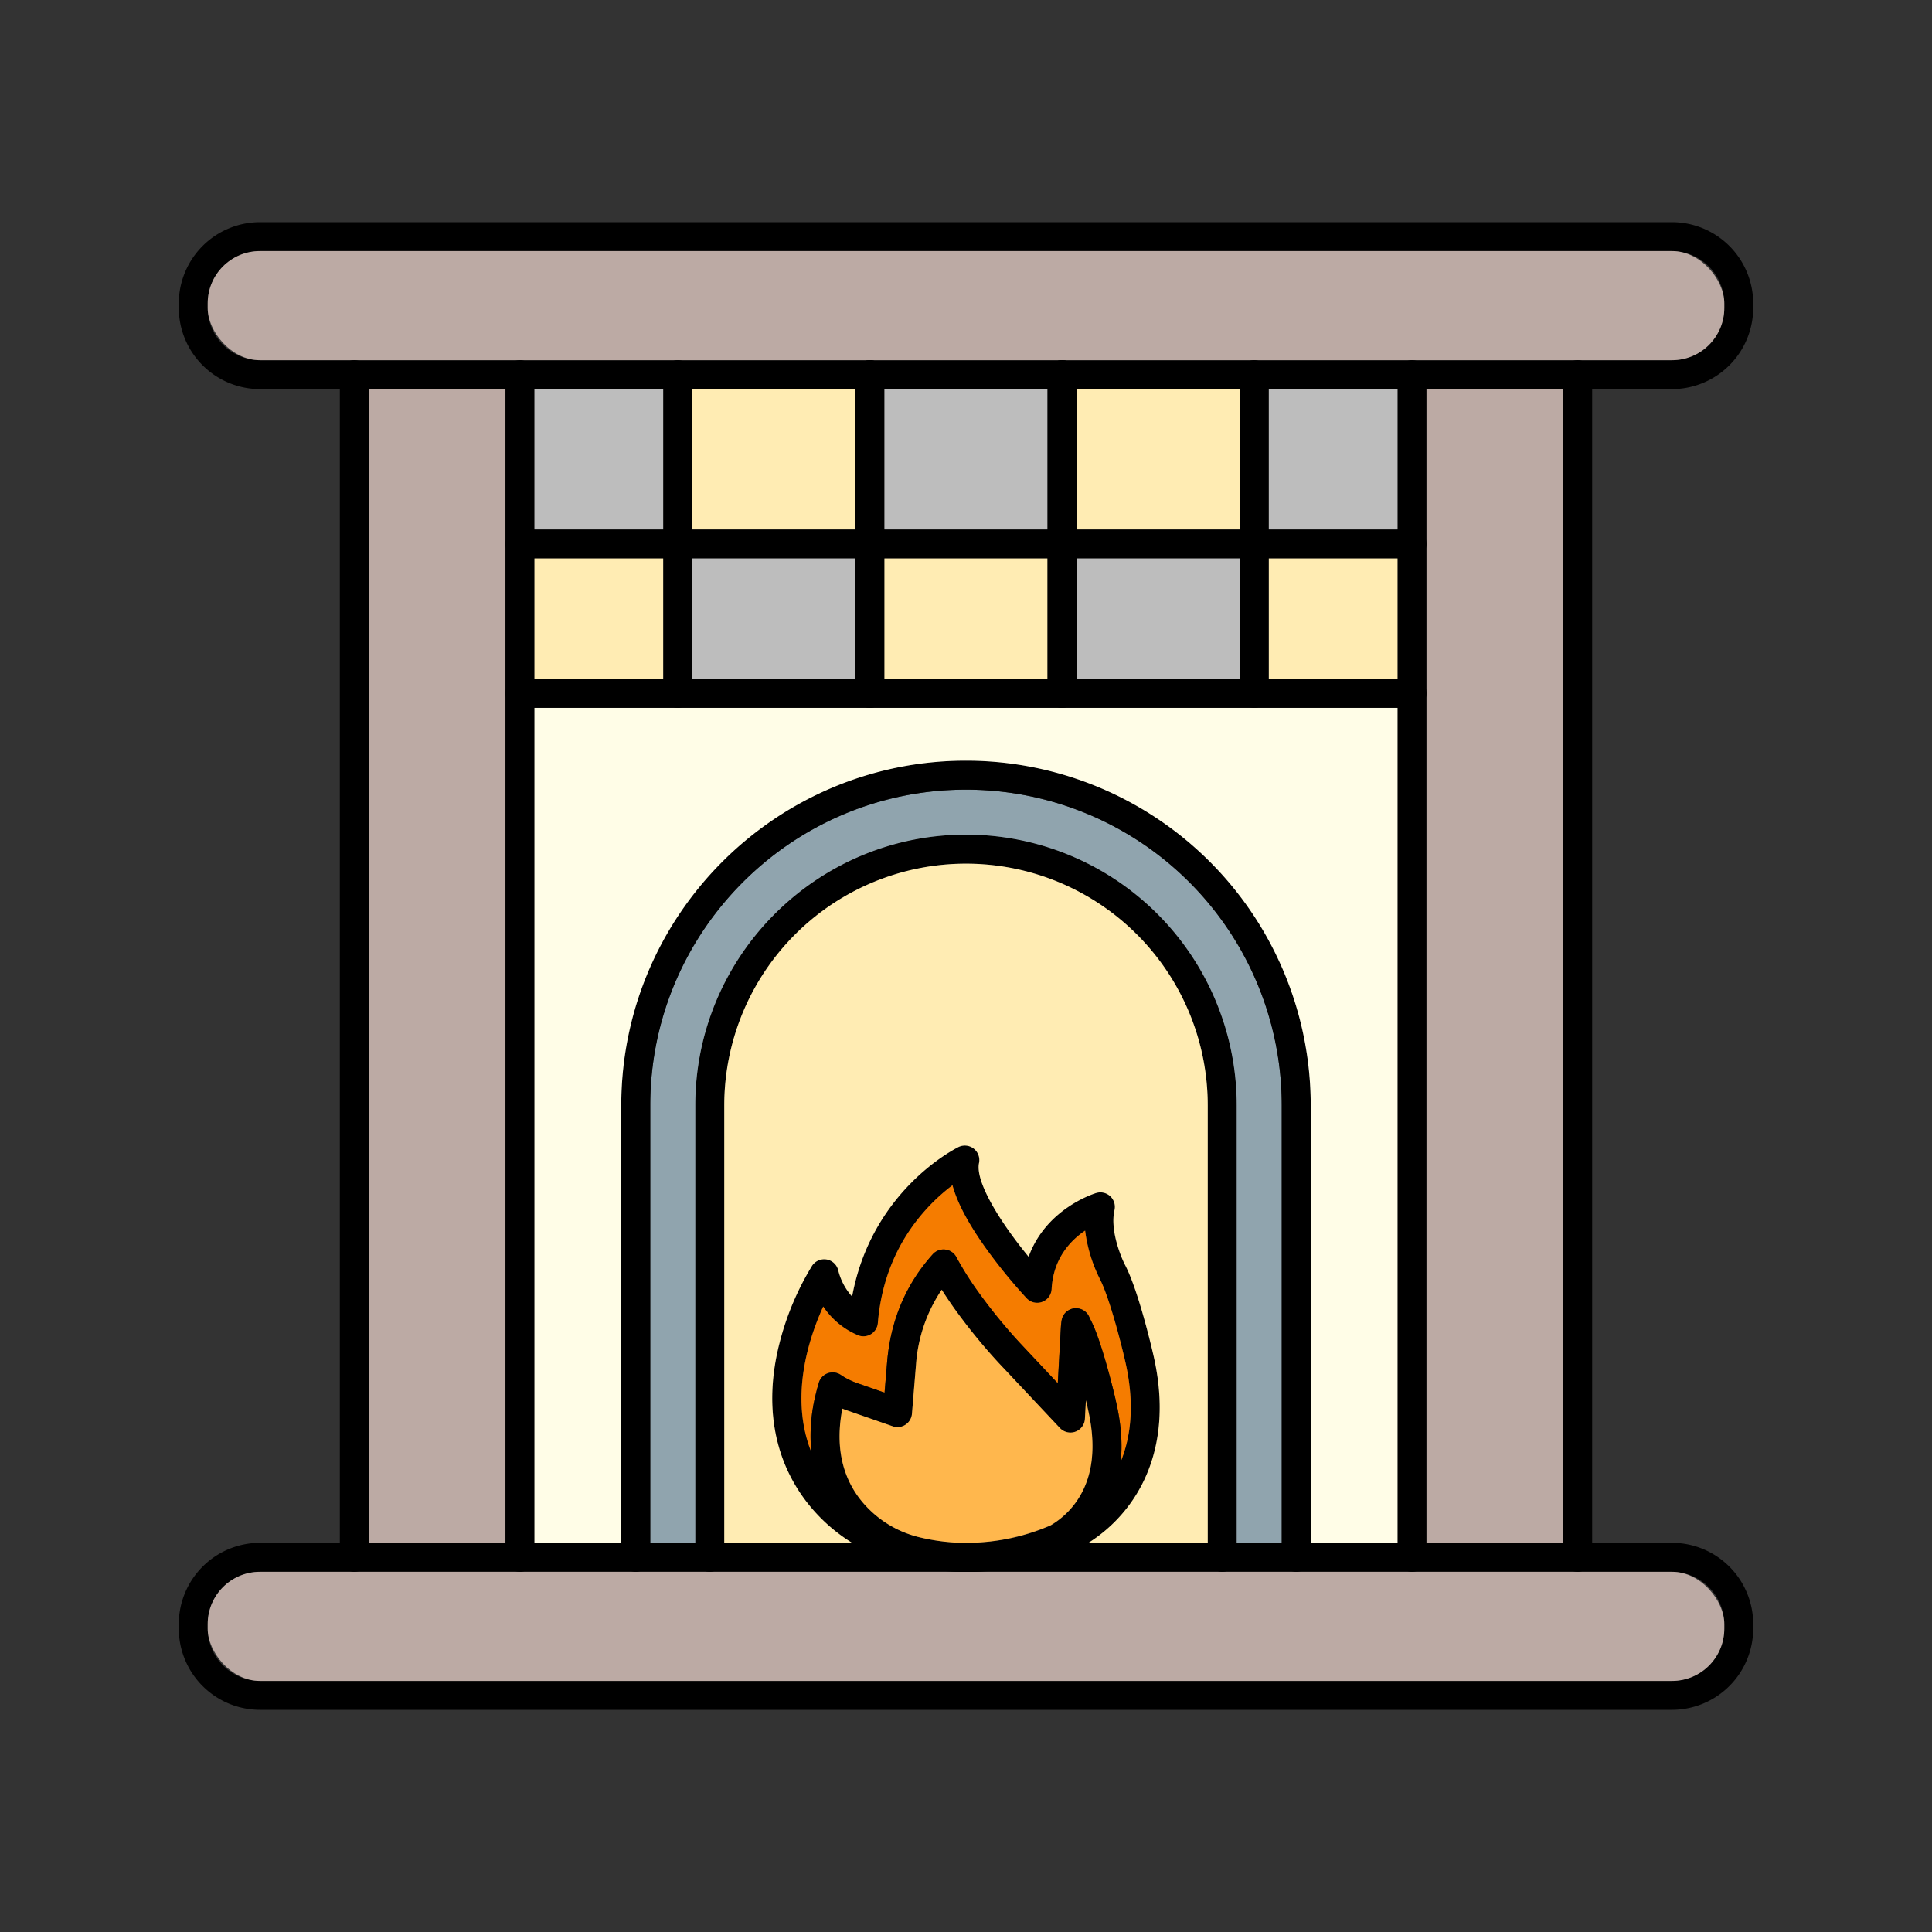 <svg id="Layer_1" viewBox="0 0 1000 1000" xmlns="http://www.w3.org/2000/svg" data-name="Layer 1"><rect x="0" y="0" width="1000" height="1000" fill="#333333" stroke="none"/><path d="m183.4 186.44a7.5 7.5 0 0 1 7.5 7.5v7.5h532.46v-7.5a7.5 7.5 0 0 1 7.5-7.5zm85.74 0a7.5 7.5 0 0 1 7.5 7.5v7.5h365v-7.5a7.5 7.5 0 0 1 7.5-7.5zm0 0a7.5 7.5 0 0 1 7.5 7.5v7.5h365v-7.5a7.5 7.5 0 0 1 7.5-7.5zm0 0a7.5 7.5 0 0 1 7.5 7.5v7.5h365v-7.5a7.5 7.5 0 0 1 7.5-7.5zm596.32-71.44h-730.92a42.09 42.09 0 0 0 -42 42v2.4a42.09 42.09 0 0 0 42 42h730.92a42.09 42.09 0 0 0 42-42v-2.4a42.09 42.09 0 0 0 -42-42zm27 44.44a27.07 27.07 0 0 1 -27 27h-730.92a27.07 27.07 0 0 1 -27-27v-2.44a27.07 27.07 0 0 1 27-27h730.92a27.07 27.07 0 0 1 27 27zm-623.36 27a7.5 7.5 0 0 1 7.5 7.5v7.5h365v-7.5a7.5 7.5 0 0 1 7.5-7.5zm0 0a7.5 7.5 0 0 1 7.5 7.5v7.5h365v-7.5a7.5 7.5 0 0 1 7.5-7.5zm0 0a7.5 7.5 0 0 1 7.5 7.5v7.5h365v-7.5a7.5 7.5 0 0 1 7.5-7.5zm-85.74 0a7.5 7.5 0 0 1 7.5 7.5v7.5h532.5v-7.5a7.5 7.5 0 0 1 7.5-7.5z"/><rect fill="#bcaaa4" height="56.48" rx="27.04" width="785" x="107.5" y="129.96"/><path d="m809.1 806.06v-7.5h-532.46v7.5a7.5 7.5 0 0 1 -7.5 7.5h547.46a7.5 7.5 0 0 1 -7.5-7.5zm-85.74 0v-7.5h-386.79v7.5a7.5 7.5 0 0 1 -7.5 7.5h401.79a7.5 7.5 0 0 1 -7.5-7.5zm0 0v-7.5h-386.79v7.5a7.5 7.5 0 0 1 -7.5 7.5h401.79a7.5 7.5 0 0 1 -7.5-7.5zm0 0v-7.5h-386.79v7.5a7.5 7.5 0 0 1 -7.5 7.5h401.79a7.5 7.5 0 0 1 -7.5-7.5zm142.1-7.5h-730.92a42.09 42.09 0 0 0 -42 42v2.44a42.09 42.09 0 0 0 42 42h730.92a42.09 42.09 0 0 0 42-42v-2.4a42.09 42.09 0 0 0 -42-42.04zm27 44.44a27.07 27.07 0 0 1 -27 27h-730.92a27.07 27.07 0 0 1 -27-27v-2.4a27.07 27.07 0 0 1 27-27h730.92a27.07 27.07 0 0 1 27 27zm-169.1-36.94v-7.5h-386.79v7.5a7.5 7.5 0 0 1 -7.5 7.5h401.79a7.5 7.5 0 0 1 -7.5-7.5zm0 0v-7.5h-386.79v7.5a7.5 7.5 0 0 1 -7.5 7.5h401.79a7.5 7.5 0 0 1 -7.5-7.5zm0 0v-7.5h-386.79v7.5a7.5 7.5 0 0 1 -7.5 7.5h401.79a7.5 7.5 0 0 1 -7.5-7.5z"/><rect fill="#bcaaa4" height="56.48" rx="27.04" width="785" x="107.5" y="813.56"/><path d="m190.9 193.94v612.12a7.5 7.5 0 0 1 -15 0v-612.12a7.5 7.5 0 0 1 15 0z"/><path d="m190.9 201.44h70.74v597.12h-70.74z" fill="#bcaaa4"/><path d="m276.64 193.94v612.12a7.5 7.5 0 0 1 -15 0v-612.12a7.5 7.5 0 0 1 15 0z"/><path d="m738.36 193.94v612.12a7.5 7.5 0 0 1 -15 0v-612.12a7.5 7.5 0 1 1 15 0z"/><path d="m738.36 201.44h70.74v597.12h-70.74z" fill="#bcaaa4"/><path d="m824.1 193.94v612.12a7.5 7.5 0 0 1 -15 0v-612.12a7.5 7.5 0 1 1 15 0z"/><path d="m640.12 572.16v233.9a7.5 7.5 0 0 1 -15 0v-233.9a125.12 125.12 0 1 0 -250.24 0v233.9a7.5 7.5 0 0 1 -15 0v-233.9c0-77.27 62.86-140.16 140.12-140.16a140.12 140.12 0 0 1 140.12 140.16z"/><path d="m663.43 572.16v226.4h-23.31v-226.4a140.12 140.12 0 0 0 -140.12-140.16c-77.26 0-140.12 62.86-140.12 140.13v226.4h-23.31v-226.37c0-90.12 73.32-163.44 163.43-163.44a163.42 163.42 0 0 1 163.43 163.44z" fill="#90a4ae"/><path d="m678.43 572.16v233.9a7.5 7.5 0 0 1 -15 0v-233.9a163.42 163.42 0 0 0 -163.43-163.44c-90.11 0-163.43 73.32-163.43 163.44v233.9a7.5 7.5 0 0 1 -15 0v-233.9c0-98.39 80-178.44 178.43-178.44a178.43 178.43 0 0 1 178.43 178.44z"/><path d="m738.36 281.54a7.5 7.5 0 0 1 -7.5 7.5h-461.72a7.5 7.5 0 0 1 0-15h461.72a7.5 7.5 0 0 1 7.5 7.5z"/><path d="m723.36 366.34v432.22h-44.93v-226.4a178.43 178.43 0 0 0 -178.43-178.44c-98.39 0-178.43 80-178.43 178.44v226.4h-44.93v-432.22z" fill="#fffde7"/><path d="m738.36 358.84a7.5 7.5 0 0 1 -7.5 7.5h-461.72a7.5 7.5 0 0 1 0-15h461.72a7.5 7.5 0 0 1 7.5 7.5z"/><path d="m276.64 289.04h66.7v62.3h-66.7z" fill="#ffecb3"/><path d="m276.64 201.44h66.7v72.6h-66.7z" fill="#bdbdbd"/><path d="m358.34 193.94v164.9a7.5 7.5 0 0 1 -15 0v-164.9a7.5 7.5 0 0 1 15 0z"/><path d="m457.78 193.94v164.9a7.5 7.5 0 0 1 -15 0v-164.9a7.5 7.5 0 0 1 15 0z"/><path d="m358.34 289.04h84.44v62.3h-84.44z" fill="#bdbdbd"/><path d="m358.34 201.44h84.44v72.6h-84.44z" fill="#ffecb3"/><path d="m457.78 193.94v164.9a7.5 7.5 0 0 1 -15 0v-164.9a7.5 7.5 0 0 1 15 0z"/><path d="m557.22 193.94v164.9a7.5 7.5 0 0 1 -15 0v-164.9a7.5 7.5 0 0 1 15 0z"/><path d="m457.78 289.04h84.44v62.3h-84.44z" fill="#ffecb3"/><path d="m457.78 201.44h84.44v72.6h-84.44z" fill="#bdbdbd"/><path d="m557.22 193.94v164.9a7.5 7.5 0 0 1 -15 0v-164.9a7.5 7.5 0 0 1 15 0z"/><path d="m557.22 289.04h84.44v62.3h-84.44z" fill="#bdbdbd"/><path d="m656.66 289.04h66.7v62.3h-66.7z" fill="#ffecb3"/><path d="m656.66 201.44h66.7v72.6h-66.7z" fill="#bdbdbd"/><path d="m557.22 201.44h84.44v72.6h-84.44z" fill="#ffecb3"/><path d="m656.66 193.94v164.9a7.5 7.5 0 1 1 -15 0v-164.9a7.5 7.5 0 1 1 15 0z"/><path d="m596.82 700.64c-.3-1.31-7.38-32.18-14.41-45.76-2.35-4.49-7.93-18.36-5.55-28.49a7.5 7.5 0 0 0 -9.45-8.9c-1.24.37-26 8.09-35 33-14-17-27.76-38.49-25.67-48.52a7.5 7.5 0 0 0 -10.64-8.26c-1.95 1-44.94 22.61-55.05 77.38a31.16 31.16 0 0 1 -7.19-13.65 7.5 7.5 0 0 0 -13.55-2.25 145.51 145.51 0 0 0 -16.84 40c-7.91 31-3.27 59.15 13.41 81.37a88.32 88.32 0 0 0 24.29 22.09 92 92 0 0 0 26.88 11.17 138.54 138.54 0 0 0 28.87 3.78h1.47 2.14 3.2a144.7 144.7 0 0 0 54.6-12.2l.12-.05a44.77 44.77 0 0 0 4.9-2.71 77.89 77.89 0 0 0 21.25-19.79c10.63-14.47 21.34-39.73 12.22-78.21zm-16.74 55.89c-8.92 21.82-26.35 30.39-27.77 31.06a129.47 129.47 0 0 1 -51.73 11h-.12c-1.08 0-2.17 0-3.25 0a123.35 123.35 0 0 1 -25.64-3.36 75.25 75.25 0 0 1 -42.67-27.69 68.93 68.93 0 0 1 -9-16c-11.26-28.28-1.41-58.56 6.18-75.25a40.55 40.55 0 0 0 18.33 15 7.51 7.51 0 0 0 9.94-6.47c1.9-23.14 10.56-43.2 25.72-59.62a97.78 97.78 0 0 1 12.93-11.71c2.47 9.08 8.21 19.89 17.32 32.65a276.15 276.15 0 0 0 21 25.78 7.5 7.5 0 0 0 13-4.73c.86-15.87 9.86-25.19 17.34-30.23a77.36 77.36 0 0 0 7.52 24.84c5.09 9.84 11.17 33.78 13.1 42.24 5.3 22.67 2.99 39.82-2.2 52.49z"/><path d="m580.08 756.53c1-9.61.15-20.15-2.55-31.55v-.12c-2.61-11.42-8.35-32.67-12.68-41-.08-.16-.51-1-1.13-2.36a7.5 7.5 0 0 0 -14.23 2c-.19 1.24-.33 2.52-.4 3.82l-1.58 28.68-19.72-21a279.74 279.74 0 0 1 -21.43-26.28 167.22 167.22 0 0 1 -11.36-18.04 7.5 7.5 0 0 0 -12.19-1.48c-13.92 15.44-21.81 34.22-23.64 55.8l-1.31 15.84-15-5.22a37 37 0 0 1 -7.73-4 7.49 7.49 0 0 0 -11.32 4.15c-.5 1.71-1 3.43-1.38 5.11a89.35 89.35 0 0 0 -2.5 30.63c-11.26-28.28-1.41-58.56 6.18-75.25a40.55 40.55 0 0 0 18.33 15 7.51 7.51 0 0 0 9.94-6.47c1.9-23.14 10.56-43.2 25.72-59.62a97.78 97.78 0 0 1 12.9-11.68c2.47 9.08 8.21 19.89 17.32 32.65a276.15 276.15 0 0 0 21 25.78 7.5 7.5 0 0 0 13-4.73c.86-15.87 9.86-25.19 17.34-30.23a77.36 77.36 0 0 0 7.52 24.84c5.09 9.84 11.17 33.78 13.1 42.24 5.3 22.67 2.99 39.82-2.2 52.49z" fill="#f57c00"/><path d="m625.12 572.16v226.4h-61.74a77.89 77.89 0 0 0 21.25-19.79c10.6-14.39 21.31-39.65 12.19-78.13-.3-1.31-7.38-32.18-14.41-45.76-2.35-4.49-7.93-18.36-5.55-28.49a7.5 7.5 0 0 0 -9.45-8.9c-1.24.37-26 8.09-35 33-14-17-27.76-38.49-25.67-48.52a7.5 7.5 0 0 0 -10.64-8.26c-1.95 1-44.94 22.61-55.05 77.38a31.16 31.16 0 0 1 -7.19-13.65 7.5 7.5 0 0 0 -13.55-2.25 145.51 145.51 0 0 0 -16.84 40c-7.91 31-3.27 59.15 13.41 81.37a88.32 88.32 0 0 0 24.29 22.09h-66.29v-226.49a125.12 125.12 0 1 1 250.24 0z" fill="#ffecb3"/><path d="m577.53 725v-.12c-2.61-11.42-8.35-32.67-12.68-41-.08-.16-.51-1-1.13-2.36a7.5 7.5 0 0 0 -14.23 2c-.19 1.24-.33 2.52-.4 3.82l-1.58 28.66-19.72-21a279.74 279.74 0 0 1 -21.43-26.28 167.22 167.22 0 0 1 -11.36-18.04 7.5 7.5 0 0 0 -12.19-1.48c-13.92 15.44-21.81 34.22-23.64 55.8l-1.31 15.84-15-5.22a37 37 0 0 1 -7.73-4 7.49 7.49 0 0 0 -11.32 4.15c-.5 1.71-1 3.43-1.38 5.11a89.35 89.35 0 0 0 -2.5 30.63 65 65 0 0 0 12.83 32.88 67.85 67.85 0 0 0 14.44 14.17 72 72 0 0 0 25.51 11.72 119.31 119.31 0 0 0 24.24 3.23h1.47 2.14 3.2a125.2 125.2 0 0 0 46.3-10.39l.51-.23a47 47 0 0 0 6.62-4.34 58.41 58.41 0 0 0 12.57-13.24 61.2 61.2 0 0 0 10.32-28.79c1-9.6.15-20.14-2.55-31.52zm-77.07 73.58c-1.08 0-2.17 0-3.25 0a104.86 104.86 0 0 1 -21-2.81 55.42 55.42 0 0 1 -31.45-20.32c-9.34-12.44-12.28-28-8.76-46.33.83.35 1.48.59 1.93.75l24.16 8.4a7.51 7.51 0 0 0 9.94-6.47l2.1-25.49a79.2 79.2 0 0 1 13.31-38.74c2 3.2 4.25 6.51 6.73 10a297.33 297.33 0 0 0 22.7 27.84l31.73 33.74a7.5 7.5 0 0 0 12.95-4.73l.52-9.6c.29 1.2.57 2.38.83 3.53v.17c4.72 19.91 2.86 36.2-5.53 48.4a42.72 42.72 0 0 1 -13.56 12.66 109.58 109.58 0 0 1 -43.26 9.08z"/><path d="m557.4 776.82a42.72 42.72 0 0 1 -13.56 12.66 109.58 109.58 0 0 1 -43.26 9.08h-.12c-1.08 0-2.17 0-3.25 0a104.86 104.86 0 0 1 -21-2.81 55.42 55.42 0 0 1 -31.45-20.32c-9.34-12.44-12.28-28-8.76-46.33.83.35 1.48.59 1.93.75l24.16 8.4a7.51 7.51 0 0 0 9.94-6.47l2.1-25.49a79.2 79.2 0 0 1 13.31-38.74c2 3.2 4.25 6.51 6.73 10a297.33 297.33 0 0 0 22.7 27.84l31.73 33.74a7.5 7.5 0 0 0 12.95-4.73l.52-9.6c.29 1.2.57 2.38.83 3.53v.17c4.75 19.83 2.89 36.12-5.5 48.32z" fill="#ffb74d"/></svg>